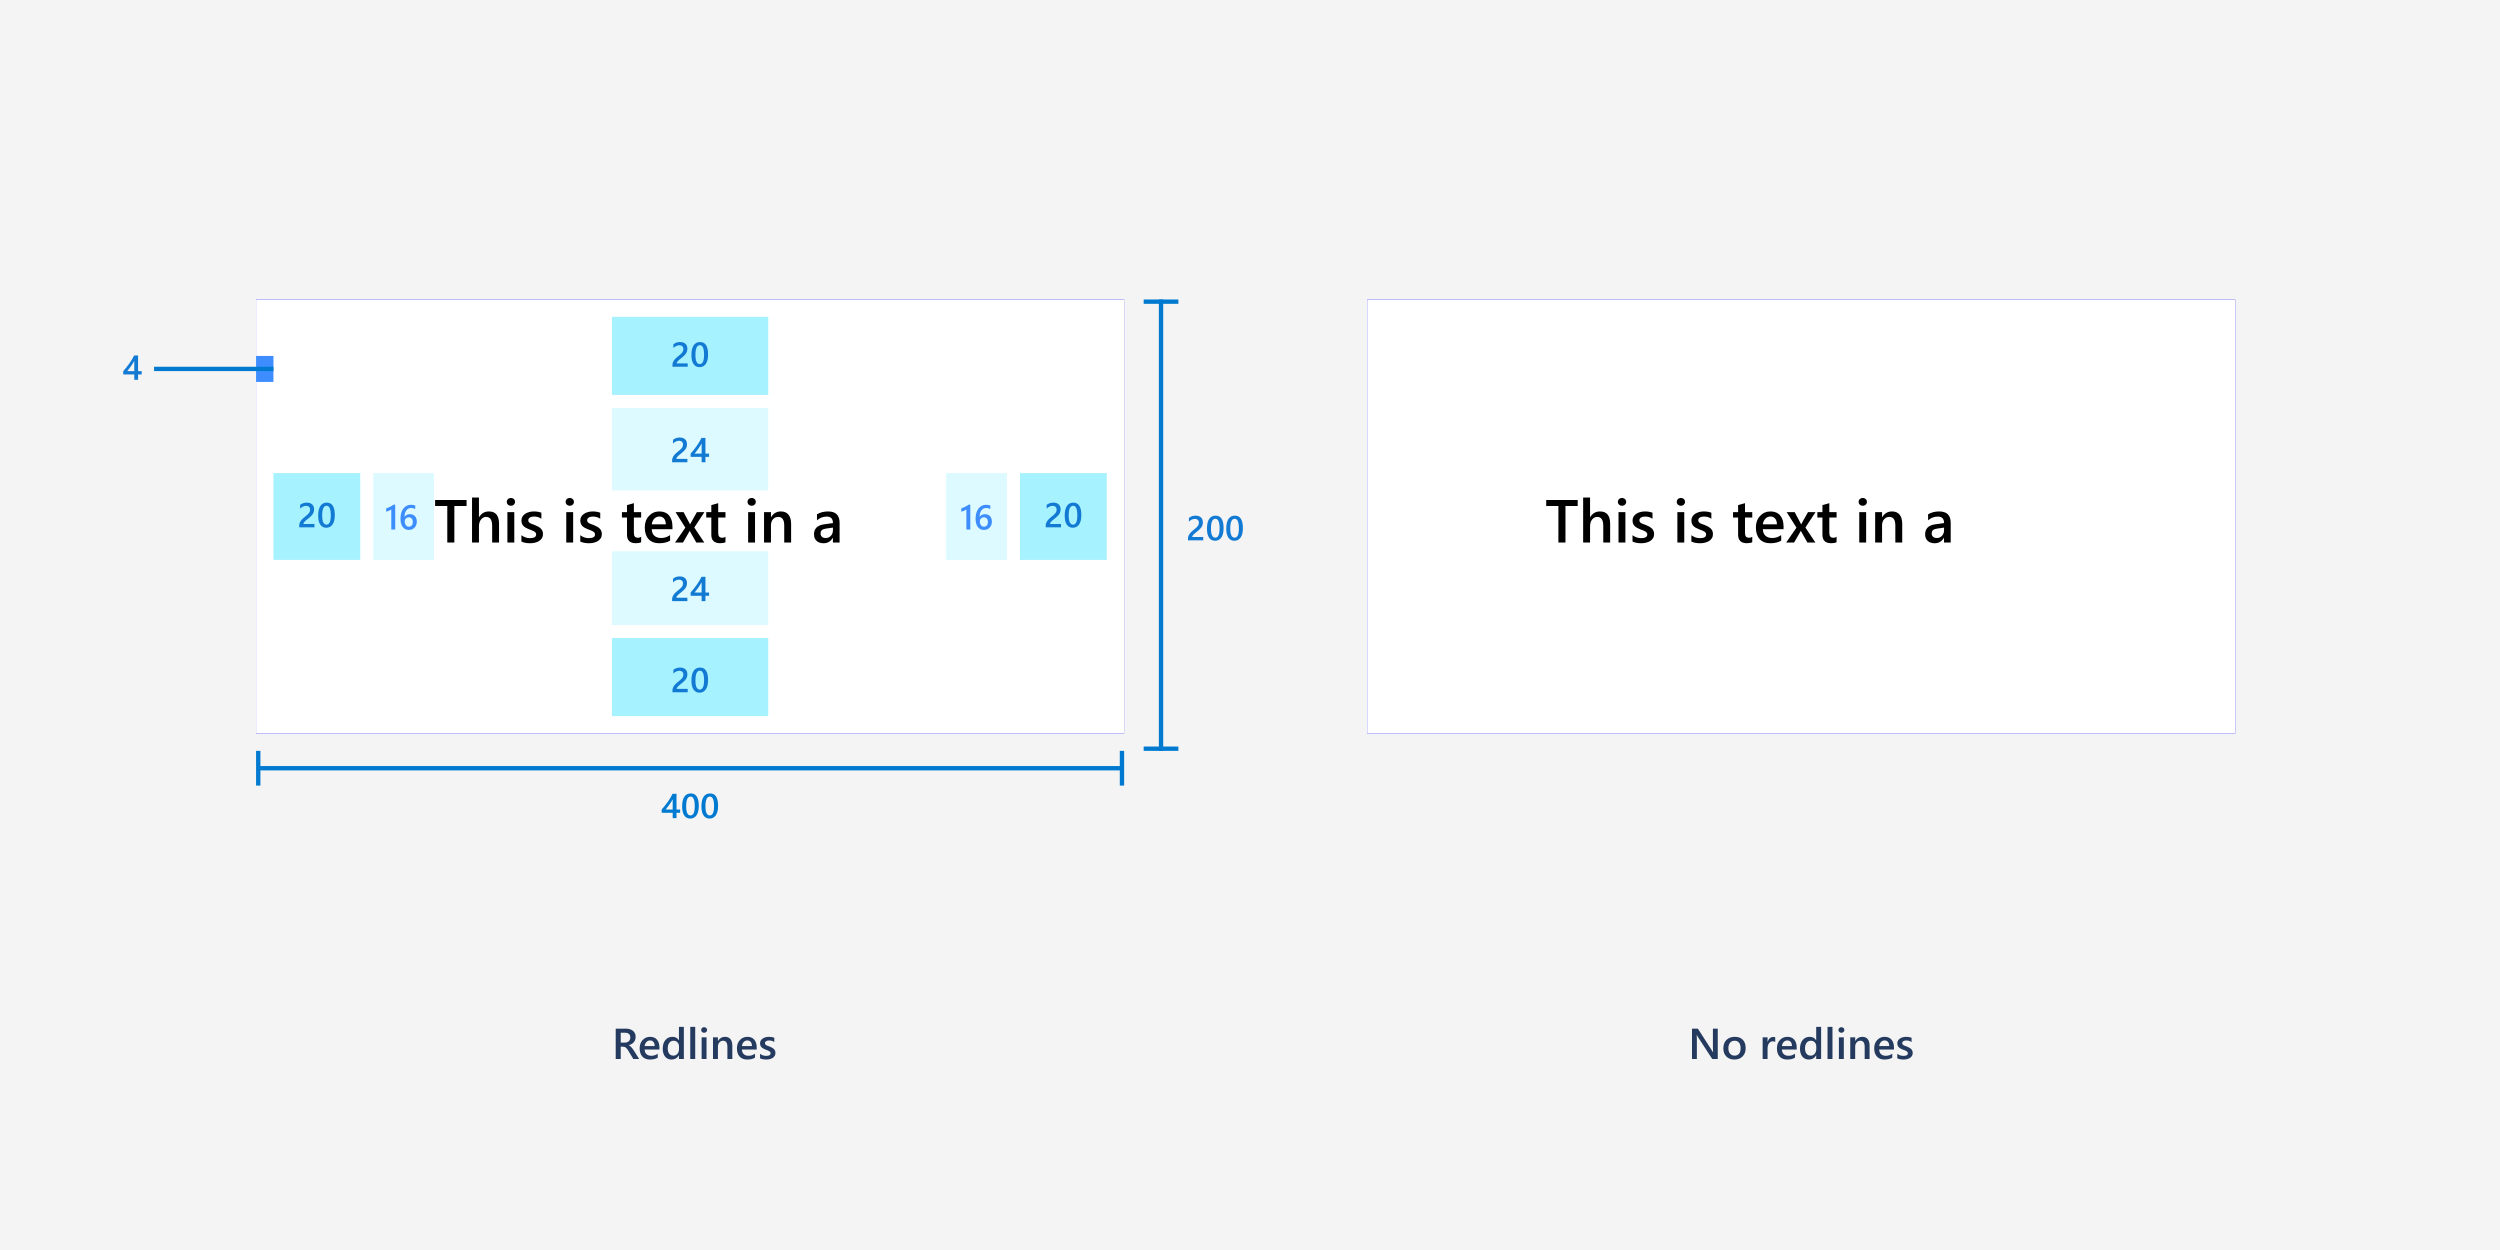 <svg width="1152" height="576" viewBox="0 0 1152 576" version="1.1" xmlns="http://www.w3.org/2000/svg" xmlns:xlink="http://www.w3.org/1999/xlink">
<title>xaml-layout-textbox-with-margins-padding</title>
<desc>Created using Figma</desc>
<g id="Canvas" transform="translate(-3745 11118)">
<g id="xaml-layout-textbox-with-margins-padding">
<path d="M 3745 -11118L 4897 -11118L 4897 -10542L 3745 -10542L 3745 -11118Z" fill="#F4F4F4"/>
<clipPath id="clip-0" clip-rule="evenodd">
<path d="M 3863 -10980L 4263 -10980L 4263 -10780L 3863 -10780L 3863 -10980Z" fill="#FFFFFF"/>
</clipPath>
<g id="pattern-form" clip-path="url(#clip-0)">
<path d="M 3863 -10980L 4263 -10980L 4263 -10780L 3863 -10780L 3863 -10980Z" fill="#0000FF"/>
<g id="Rectangle 2">
<use xlink:href="#path0_fill" transform="translate(3863 -10980)" fill="#FFFFFF"/>
<mask id="mask0_outline_ins">
<use xlink:href="#path0_fill" fill="white" transform="translate(3863 -10980)"/>
</mask>
<g mask="url(#mask0_outline_ins)">
<use xlink:href="#path1_stroke_2x" transform="translate(3863 -10980)" fill="#007AD0"/>
</g>
</g>
<g id="Rectangle">
<use xlink:href="#path2_fill" transform="translate(3911 -10936)" fill="#FFFFFF"/>
<mask id="mask1_outline_ins">
<use xlink:href="#path2_fill" fill="white" transform="translate(3911 -10936)"/>
</mask>
<g mask="url(#mask1_outline_ins)">
<use xlink:href="#path3_stroke_2x" transform="translate(3911 -10936)" fill="#243A5E"/>
</g>
</g>
<g id="This is text in a">
<use xlink:href="#path4_fill" transform="translate(3945 -10895)"/>
</g>
<g id="Rectangle 2">
<use xlink:href="#path5_fill" transform="translate(4027 -10972)" fill="#50E6FF" fill-opacity="0.5"/>
</g>
<g id="Rectangle 2.4">
<use xlink:href="#path6_fill" transform="translate(4027 -10930)" fill="#A7F3FF" fill-opacity="0.4"/>
</g>
<g id="Rectangle 2.6">
<use xlink:href="#path7_fill" transform="translate(4027 -10864)" fill="#A7F3FF" fill-opacity="0.4"/>
</g>
<g id="Rectangle 2.5">
<use xlink:href="#path8_fill" transform="translate(3917 -10900)" fill="#A7F3FF" fill-opacity="0.4"/>
</g>
<g id="Rectangle 2.7">
<use xlink:href="#path8_fill" transform="translate(4181 -10900)" fill="#A7F3FF" fill-opacity="0.4"/>
</g>
<g id="Rectangle 2.1">
<use xlink:href="#path5_fill" transform="translate(4027 -10824)" fill="#50E6FF" fill-opacity="0.5"/>
</g>
<g id="Rectangle 2.2">
<use xlink:href="#path9_fill" transform="translate(4215 -10900)" fill="#50E6FF" fill-opacity="0.5"/>
</g>
<g id="Rectangle 2.3">
<use xlink:href="#path9_fill" transform="translate(3871 -10900)" fill="#50E6FF" fill-opacity="0.5"/>
</g>
<g id="Rectangle 3">
<use xlink:href="#path10_fill" transform="translate(3863 -10954)" fill="#3D8DFF"/>
</g>
<g id="These articles help">
<use xlink:href="#path11_fill" transform="translate(4023 -10968)" fill="#137AD4"/>
</g>
<g id="These articles help">
<use xlink:href="#path11_fill" transform="translate(4023 -10818)" fill="#137AD4"/>
</g>
<g id="These articles help">
<use xlink:href="#path11_fill" transform="translate(3851 -10894)" fill="#137AD4"/>
</g>
<g id="These articles help">
<use xlink:href="#path11_fill" transform="translate(4195 -10894)" fill="#137AD4"/>
</g>
<g id="These articles help">
<use xlink:href="#path12_fill" transform="translate(4023 -10924)" fill="#137AD4"/>
</g>
<g id="These articles help">
<use xlink:href="#path12_fill" transform="translate(4023 -10860)" fill="#137AD4"/>
</g>
<g id="These articles help">
<use xlink:href="#path13_fill" transform="translate(3890 -10893)" fill="#3D8DFF"/>
</g>
<g id="These articles help">
<use xlink:href="#path13_fill" transform="translate(4155 -10893)" fill="#3D8DFF"/>
</g>
</g>
<g id="These articles help">
<use xlink:href="#path14_fill" transform="translate(4023 -10760)" fill="#007AD0"/>
</g>
<g id="These articles help">
<use xlink:href="#path15_fill" transform="translate(4265 -10888)" fill="#137AD4"/>
</g>
<g id="These articles help">
<use xlink:href="#path16_fill" transform="translate(3766 -10962)" fill="#137AD4"/>
</g>
<g id="Line">
<use xlink:href="#path17_stroke" transform="matrix(1 -2.44929e-16 2.44929e-16 1 3864 -10763)" fill="#007AD0"/>
</g>
<g id="Line">
<use xlink:href="#path18_stroke" transform="matrix(6.12323e-17 -1 1 6.12323e-17 4281 -10772)" fill="#007AD0"/>
</g>
<g id="Line">
<use xlink:href="#path19_stroke" transform="matrix(-1 1.22465e-16 -1.22465e-16 -1 3871 -10949)" fill="#007AD0"/>
</g>
<g id="Line 2">
<use xlink:href="#path20_stroke" transform="matrix(6.12323e-17 1 -1 6.12323e-17 3863 -10772)" fill="#007AD0"/>
</g>
<g id="Line 2.1">
<use xlink:href="#path20_stroke" transform="matrix(6.12323e-17 1 -1 6.12323e-17 4261 -10772)" fill="#007AD0"/>
</g>
<g id="Line 2.2">
<use xlink:href="#path20_stroke" transform="matrix(1 -2.67189e-24 2.67189e-24 1 4272 -10772)" fill="#007AD0"/>
</g>
<g id="Line 2.3">
<use xlink:href="#path20_stroke" transform="matrix(1 -2.67189e-24 2.67189e-24 1 4272 -10978)" fill="#007AD0"/>
</g>
<clipPath id="clip-1" clip-rule="evenodd">
<path d="M 4375 -10980L 4775 -10980L 4775 -10780L 4375 -10780L 4375 -10980Z" fill="#FFFFFF"/>
</clipPath>
<g id="pattern-form" clip-path="url(#clip-1)">
<path d="M 4375 -10980L 4775 -10980L 4775 -10780L 4375 -10780L 4375 -10980Z" fill="#0000FF"/>
<g id="Rectangle 2">
<use xlink:href="#path0_fill" transform="translate(4375 -10980)" fill="#FFFFFF"/>
<mask id="mask2_outline_ins">
<use xlink:href="#path0_fill" fill="white" transform="translate(4375 -10980)"/>
</mask>
<g mask="url(#mask2_outline_ins)">
<use xlink:href="#path1_stroke_2x" transform="translate(4375 -10980)" fill="#137AD4"/>
</g>
</g>
<g id="Rectangle">
<use xlink:href="#path2_fill" transform="translate(4423 -10936)" fill="#FFFFFF"/>
<mask id="mask3_outline_ins">
<use xlink:href="#path2_fill" fill="white" transform="translate(4423 -10936)"/>
</mask>
<g mask="url(#mask3_outline_ins)">
<use xlink:href="#path3_stroke_2x" transform="translate(4423 -10936)" fill="#243A5E"/>
</g>
</g>
<g id="This is text in a">
<use xlink:href="#path4_fill" transform="translate(4457 -10895)"/>
</g>
</g>
<g id="These articles help">
<use xlink:href="#path21_fill" transform="translate(4025 -10650)" fill="#243A5E"/>
</g>
<g id="These articles help">
<use xlink:href="#path22_fill" transform="translate(4493 -10650)" fill="#243A5E"/>
</g>
</g>
</g>
<defs>
<path id="path0_fill" d="M 0 0L 400 0L 400 200L 0 200L 0 0Z"/>
<path id="path1_stroke_2x" d="M 0 0L 0 -8L -8 -8L -8 0L 0 0ZM 400 0L 408 0L 408 -8L 400 -8L 400 0ZM 400 200L 400 208L 408 208L 408 200L 400 200ZM 0 200L -8 200L -8 208L 0 208L 0 200ZM 0 8L 400 8L 400 -8L 0 -8L 0 8ZM 392 0L 392 200L 408 200L 408 0L 392 0ZM 400 192L 0 192L 0 208L 400 208L 400 192ZM 8 200L 8 0L -8 0L -8 200L 8 200Z"/>
<path id="path2_fill" d="M 0 0L 304 0L 304 112L 0 112L 0 0Z"/>
<path id="path3_stroke_2x" d="M 0 0L 0 -6L -6 -6L -6 0L 0 0ZM 304 0L 310 0L 310 -6L 304 -6L 304 0ZM 304 112L 304 118L 310 118L 310 112L 304 112ZM 0 112L -6 112L -6 118L 0 118L 0 112ZM 0 6L 304 6L 304 -6L 0 -6L 0 6ZM 298 0L 298 112L 310 112L 310 0L 298 0ZM 304 106L 0 106L 0 118L 304 118L 304 106ZM 6 112L 6 0L -6 0L -6 112L 6 112Z"/>
<path id="path4_fill" d="M 14.998 10.156L 9.365 10.156L 9.365 27L 6.111 27L 6.111 10.156L 0.492 10.156L 0.492 7.395L 14.998 7.395L 14.998 10.156ZM 29.955 27L 26.783 27L 26.783 19.344C 26.783 16.573 25.858 15.188 24.008 15.188C 23.078 15.188 22.294 15.588 21.656 16.391C 21.018 17.193 20.699 18.218 20.699 19.467L 20.699 27L 17.514 27L 17.514 6.273L 20.699 6.273L 20.699 15.324L 20.754 15.324C 21.811 13.556 23.324 12.672 25.293 12.672C 28.401 12.672 29.955 14.572 29.955 18.373L 29.955 27ZM 35.41 10.06C 34.891 10.06 34.444 9.892 34.07 9.555C 33.706 9.217 33.523 8.789 33.523 8.27C 33.523 7.75 33.706 7.317 34.07 6.971C 34.444 6.624 34.891 6.451 35.41 6.451C 35.948 6.451 36.404 6.624 36.777 6.971C 37.151 7.317 37.338 7.75 37.338 8.27C 37.338 8.762 37.151 9.186 36.777 9.541C 36.404 9.887 35.948 10.06 35.41 10.06ZM 36.982 27L 33.81 27L 33.81 13L 36.982 13L 36.982 27ZM 40.264 26.562L 40.264 23.623C 41.449 24.525 42.757 24.977 44.188 24.977C 46.102 24.977 47.059 24.412 47.059 23.281C 47.059 22.962 46.977 22.693 46.812 22.475C 46.648 22.247 46.425 22.046 46.143 21.873C 45.869 21.7 45.541 21.545 45.158 21.408C 44.785 21.271 44.365 21.116 43.9 20.943C 43.326 20.715 42.807 20.474 42.342 20.219C 41.886 19.963 41.503 19.676 41.193 19.357C 40.893 19.029 40.665 18.66 40.51 18.25C 40.355 17.84 40.277 17.361 40.277 16.814C 40.277 16.14 40.437 15.547 40.756 15.037C 41.075 14.518 41.503 14.085 42.041 13.738C 42.579 13.383 43.19 13.118 43.873 12.945C 44.557 12.763 45.263 12.672 45.992 12.672C 47.286 12.672 48.444 12.868 49.465 13.26L 49.465 16.035C 48.48 15.361 47.35 15.023 46.074 15.023C 45.673 15.023 45.309 15.065 44.98 15.146C 44.661 15.229 44.388 15.342 44.16 15.488C 43.932 15.634 43.755 15.812 43.627 16.021C 43.499 16.222 43.435 16.445 43.435 16.691C 43.435 16.992 43.499 17.247 43.627 17.457C 43.755 17.667 43.941 17.854 44.188 18.018C 44.443 18.172 44.743 18.318 45.09 18.455C 45.445 18.583 45.851 18.724 46.307 18.879C 46.908 19.125 47.446 19.376 47.92 19.631C 48.403 19.886 48.813 20.178 49.15 20.506C 49.488 20.825 49.747 21.199 49.93 21.627C 50.112 22.046 50.203 22.547 50.203 23.131C 50.203 23.842 50.039 24.462 49.711 24.99C 49.383 25.519 48.945 25.956 48.398 26.303C 47.852 26.649 47.218 26.904 46.498 27.068C 45.787 27.241 45.035 27.328 44.242 27.328C 42.711 27.328 41.385 27.073 40.264 26.562ZM 62.535 10.06C 62.016 10.06 61.569 9.892 61.195 9.555C 60.831 9.217 60.648 8.789 60.648 8.27C 60.648 7.75 60.831 7.317 61.195 6.971C 61.569 6.624 62.016 6.451 62.535 6.451C 63.073 6.451 63.529 6.624 63.902 6.971C 64.276 7.317 64.463 7.75 64.463 8.27C 64.463 8.762 64.276 9.186 63.902 9.541C 63.529 9.887 63.073 10.06 62.535 10.06ZM 64.107 27L 60.935 27L 60.935 13L 64.107 13L 64.107 27ZM 67.389 26.562L 67.389 23.623C 68.574 24.525 69.882 24.977 71.312 24.977C 73.227 24.977 74.184 24.412 74.184 23.281C 74.184 22.962 74.102 22.693 73.938 22.475C 73.773 22.247 73.55 22.046 73.268 21.873C 72.994 21.7 72.666 21.545 72.283 21.408C 71.909 21.271 71.49 21.116 71.025 20.943C 70.451 20.715 69.932 20.474 69.467 20.219C 69.011 19.963 68.628 19.676 68.318 19.357C 68.018 19.029 67.79 18.66 67.635 18.25C 67.48 17.84 67.402 17.361 67.402 16.814C 67.402 16.14 67.562 15.547 67.881 15.037C 68.2 14.518 68.628 14.085 69.166 13.738C 69.704 13.383 70.314 13.118 70.998 12.945C 71.682 12.763 72.388 12.672 73.117 12.672C 74.412 12.672 75.569 12.868 76.59 13.26L 76.59 16.035C 75.606 15.361 74.475 15.023 73.199 15.023C 72.798 15.023 72.434 15.065 72.106 15.146C 71.787 15.229 71.513 15.342 71.285 15.488C 71.057 15.634 70.88 15.812 70.752 16.021C 70.624 16.222 70.561 16.445 70.561 16.691C 70.561 16.992 70.624 17.247 70.752 17.457C 70.88 17.667 71.066 17.854 71.312 18.018C 71.568 18.172 71.868 18.318 72.215 18.455C 72.57 18.583 72.976 18.724 73.432 18.879C 74.033 19.125 74.571 19.376 75.045 19.631C 75.528 19.886 75.938 20.178 76.275 20.506C 76.613 20.825 76.872 21.199 77.055 21.627C 77.237 22.046 77.328 22.547 77.328 23.131C 77.328 23.842 77.164 24.462 76.836 24.99C 76.508 25.519 76.07 25.956 75.523 26.303C 74.977 26.649 74.343 26.904 73.623 27.068C 72.912 27.241 72.16 27.328 71.367 27.328C 69.836 27.328 68.51 27.073 67.389 26.562ZM 95.443 26.85C 94.824 27.16 94.008 27.314 92.996 27.314C 90.28 27.314 88.922 26.011 88.922 23.404L 88.922 15.488L 86.584 15.488L 86.584 13L 88.922 13L 88.922 9.76L 92.094 8.857L 92.094 13L 95.443 13L 95.443 15.488L 92.094 15.488L 92.094 22.488C 92.094 23.318 92.244 23.91 92.545 24.266C 92.846 24.621 93.347 24.799 94.049 24.799C 94.587 24.799 95.051 24.644 95.443 24.334L 95.443 26.85ZM 109.867 20.861L 100.324 20.861C 100.361 22.156 100.757 23.154 101.514 23.855C 102.279 24.557 103.327 24.908 104.658 24.908C 106.153 24.908 107.525 24.462 108.773 23.568L 108.773 26.125C 107.497 26.927 105.811 27.328 103.715 27.328C 101.655 27.328 100.037 26.695 98.861 25.428C 97.695 24.152 97.111 22.361 97.111 20.055C 97.111 17.876 97.754 16.104 99.039 14.736C 100.333 13.36 101.938 12.672 103.852 12.672C 105.766 12.672 107.247 13.287 108.295 14.518C 109.343 15.748 109.867 17.457 109.867 19.645L 109.867 20.861ZM 106.805 18.619C 106.796 17.48 106.527 16.596 105.998 15.967C 105.469 15.329 104.74 15.01 103.811 15.01C 102.899 15.01 102.124 15.342 101.486 16.008C 100.857 16.673 100.47 17.544 100.324 18.619L 106.805 18.619ZM 124.592 13L 119.93 20.082L 124.537 27L 120.859 27L 118.398 22.666C 118.243 22.402 118.061 22.064 117.852 21.654L 117.797 21.654C 117.76 21.736 117.569 22.074 117.223 22.666L 114.721 27L 111.057 27L 115.814 20.137L 111.303 13L 114.994 13L 117.414 17.553C 117.596 17.89 117.774 18.236 117.947 18.592L 117.988 18.592L 121.119 13L 124.592 13ZM 134.299 26.85C 133.679 27.16 132.863 27.314 131.852 27.314C 129.135 27.314 127.777 26.011 127.777 23.404L 127.777 15.488L 125.439 15.488L 125.439 13L 127.777 13L 127.777 9.76L 130.949 8.857L 130.949 13L 134.299 13L 134.299 15.488L 130.949 15.488L 130.949 22.488C 130.949 23.318 131.1 23.91 131.4 24.266C 131.701 24.621 132.202 24.799 132.904 24.799C 133.442 24.799 133.907 24.644 134.299 24.334L 134.299 26.85ZM 146.344 10.06C 145.824 10.06 145.378 9.892 145.004 9.555C 144.639 9.217 144.457 8.789 144.457 8.27C 144.457 7.75 144.639 7.317 145.004 6.971C 145.378 6.624 145.824 6.451 146.344 6.451C 146.882 6.451 147.337 6.624 147.711 6.971C 148.085 7.317 148.271 7.75 148.271 8.27C 148.271 8.762 148.085 9.186 147.711 9.541C 147.337 9.887 146.882 10.06 146.344 10.06ZM 147.916 27L 144.744 27L 144.744 13L 147.916 13L 147.916 27ZM 164.541 27L 161.369 27L 161.369 19.111C 161.369 16.495 160.444 15.188 158.594 15.188C 157.628 15.188 156.83 15.552 156.201 16.281C 155.572 17.001 155.258 17.913 155.258 19.016L 155.258 27L 152.072 27L 152.072 13L 155.258 13L 155.258 15.324L 155.312 15.324C 156.361 13.556 157.874 12.672 159.852 12.672C 161.374 12.672 162.536 13.169 163.338 14.162C 164.14 15.146 164.541 16.573 164.541 18.441L 164.541 27ZM 186.881 27L 183.805 27L 183.805 24.812L 183.75 24.812C 182.784 26.49 181.367 27.328 179.498 27.328C 178.122 27.328 177.042 26.954 176.258 26.207C 175.483 25.46 175.096 24.471 175.096 23.24C 175.096 20.597 176.618 19.057 179.662 18.619L 183.818 18.031C 183.818 16.035 182.87 15.037 180.975 15.037C 179.307 15.037 177.803 15.611 176.463 16.76L 176.463 13.984C 177.939 13.109 179.644 12.672 181.576 12.672C 185.113 12.672 186.881 14.413 186.881 17.895L 186.881 27ZM 183.818 20.123L 180.879 20.533C 179.967 20.652 179.279 20.875 178.814 21.203C 178.359 21.522 178.131 22.087 178.131 22.898C 178.131 23.491 178.34 23.979 178.76 24.361C 179.188 24.735 179.758 24.922 180.469 24.922C 181.435 24.922 182.232 24.585 182.861 23.91C 183.499 23.227 183.818 22.37 183.818 21.34L 183.818 20.123Z"/>
<path id="path5_fill" d="M 0 0L 72 0L 72 36L 0 36L 0 0Z"/>
<path id="path6_fill" d="M 0 0L 72 0L 72 38L 0 38L 0 0Z"/>
<path id="path7_fill" d="M 0 0L 72 0L 72 34L 0 34L 0 0Z"/>
<path id="path8_fill" d="M 0 0L 28 0L 28 40L 0 40L 0 0Z"/>
<path id="path9_fill" d="M 0 0L 40 0L 40 40L 0 40L 0 0Z"/>
<path id="path10_fill" d="M 0 0L 8 0L 8 12L 0 12L 0 0Z"/>
<path id="path11_fill" d="M 38.906 19L 31.875 19L 31.875 18.133C 31.875 17.779 31.924 17.448 32.023 17.141C 32.122 16.828 32.255 16.537 32.422 16.266C 32.589 15.99 32.784 15.732 33.008 15.492C 33.232 15.247 33.471 15.013 33.727 14.789C 33.982 14.56 34.242 14.341 34.508 14.133C 34.773 13.919 35.034 13.706 35.289 13.492C 35.529 13.289 35.747 13.091 35.945 12.898C 36.143 12.7 36.312 12.497 36.453 12.289C 36.594 12.081 36.703 11.862 36.781 11.633C 36.859 11.398 36.898 11.146 36.898 10.875C 36.898 10.578 36.852 10.32 36.758 10.102C 36.669 9.878 36.542 9.693 36.375 9.547C 36.214 9.396 36.021 9.284 35.797 9.211C 35.573 9.133 35.328 9.094 35.062 9.094C 34.604 9.094 34.138 9.201 33.664 9.414C 33.19 9.628 32.734 9.948 32.297 10.375L 32.297 8.633C 32.526 8.461 32.758 8.312 32.992 8.188C 33.227 8.057 33.469 7.951 33.719 7.867C 33.969 7.779 34.232 7.714 34.508 7.672C 34.784 7.63 35.078 7.609 35.391 7.609C 35.896 7.609 36.354 7.677 36.766 7.812C 37.177 7.943 37.529 8.138 37.82 8.398C 38.112 8.654 38.336 8.974 38.492 9.359C 38.654 9.745 38.734 10.188 38.734 10.688C 38.734 11.141 38.677 11.55 38.562 11.914C 38.453 12.273 38.294 12.609 38.086 12.922C 37.883 13.234 37.635 13.531 37.344 13.812C 37.052 14.094 36.727 14.383 36.367 14.68C 36.065 14.925 35.763 15.164 35.461 15.398C 35.164 15.628 34.896 15.854 34.656 16.078C 34.417 16.297 34.221 16.518 34.07 16.742C 33.925 16.961 33.852 17.182 33.852 17.406L 33.852 17.445L 38.906 17.445L 38.906 19ZM 44.32 19.188C 43.154 19.188 42.242 18.711 41.586 17.758C 40.935 16.805 40.609 15.427 40.609 13.625C 40.609 11.646 40.95 10.148 41.633 9.133C 42.315 8.117 43.3 7.609 44.586 7.609C 47.05 7.609 48.281 9.523 48.281 13.352C 48.281 15.247 47.932 16.695 47.234 17.695C 46.542 18.69 45.57 19.188 44.32 19.188ZM 44.5 9.055C 43.141 9.055 42.461 10.552 42.461 13.547C 42.461 16.349 43.128 17.75 44.461 17.75C 45.773 17.75 46.43 16.326 46.43 13.477C 46.43 10.529 45.786 9.055 44.5 9.055Z"/>
<path id="path12_fill" d="M 38.742 19L 31.711 19L 31.711 18.133C 31.711 17.779 31.76 17.448 31.859 17.141C 31.958 16.828 32.091 16.537 32.258 16.266C 32.425 15.99 32.62 15.732 32.844 15.492C 33.068 15.247 33.307 15.013 33.562 14.789C 33.818 14.56 34.078 14.341 34.344 14.133C 34.609 13.919 34.87 13.706 35.125 13.492C 35.365 13.289 35.583 13.091 35.781 12.898C 35.979 12.7 36.148 12.497 36.289 12.289C 36.43 12.081 36.539 11.862 36.617 11.633C 36.695 11.398 36.734 11.146 36.734 10.875C 36.734 10.578 36.688 10.32 36.594 10.102C 36.505 9.878 36.378 9.693 36.211 9.547C 36.05 9.396 35.857 9.284 35.633 9.211C 35.409 9.133 35.164 9.094 34.898 9.094C 34.44 9.094 33.974 9.201 33.5 9.414C 33.026 9.628 32.57 9.948 32.133 10.375L 32.133 8.633C 32.362 8.461 32.594 8.312 32.828 8.188C 33.062 8.057 33.305 7.951 33.555 7.867C 33.805 7.779 34.068 7.714 34.344 7.672C 34.62 7.63 34.914 7.609 35.227 7.609C 35.732 7.609 36.19 7.677 36.602 7.812C 37.013 7.943 37.365 8.138 37.656 8.398C 37.948 8.654 38.172 8.974 38.328 9.359C 38.49 9.745 38.57 10.188 38.57 10.688C 38.57 11.141 38.513 11.55 38.398 11.914C 38.289 12.273 38.13 12.609 37.922 12.922C 37.719 13.234 37.471 13.531 37.18 13.812C 36.888 14.094 36.562 14.383 36.203 14.68C 35.901 14.925 35.599 15.164 35.297 15.398C 35 15.628 34.732 15.854 34.492 16.078C 34.253 16.297 34.057 16.518 33.906 16.742C 33.76 16.961 33.688 17.182 33.688 17.406L 33.688 17.445L 38.742 17.445L 38.742 19ZM 47.07 7.797L 47.07 15.031L 48.734 15.031L 48.734 16.539L 47.07 16.539L 47.07 19L 45.312 19L 45.312 16.539L 40.242 16.539L 40.242 15.016C 40.7 14.5 41.169 13.943 41.648 13.344C 42.133 12.74 42.596 12.125 43.039 11.5C 43.487 10.87 43.901 10.24 44.281 9.609C 44.661 8.979 44.982 8.375 45.242 7.797L 47.07 7.797ZM 45.312 15.031L 45.312 10.328C 44.745 11.349 44.182 12.24 43.625 13C 43.073 13.76 42.555 14.438 42.07 15.031L 45.312 15.031Z"/>
<path id="path13_fill" d="M 37.117 7.547L 37.117 19L 35.305 19L 35.305 9.766C 34.977 10 34.622 10.2 34.242 10.367C 33.867 10.529 33.438 10.672 32.953 10.797L 32.953 9.25C 33.255 9.151 33.547 9.047 33.828 8.938C 34.109 8.828 34.385 8.706 34.656 8.57C 34.932 8.435 35.208 8.284 35.484 8.117C 35.766 7.951 36.055 7.76 36.352 7.547L 37.117 7.547ZM 47.07 15.398C 47.07 15.961 46.977 16.474 46.789 16.938C 46.607 17.401 46.352 17.802 46.023 18.141C 45.695 18.474 45.305 18.734 44.852 18.922C 44.404 19.104 43.917 19.195 43.391 19.195C 42.828 19.195 42.31 19.086 41.836 18.867C 41.367 18.648 40.961 18.323 40.617 17.891C 40.279 17.458 40.016 16.922 39.828 16.281C 39.641 15.635 39.547 14.888 39.547 14.039C 39.547 13.003 39.669 12.083 39.914 11.281C 40.164 10.479 40.505 9.807 40.938 9.266C 41.37 8.724 41.878 8.312 42.461 8.031C 43.044 7.75 43.675 7.609 44.352 7.609C 44.773 7.609 45.156 7.638 45.5 7.695C 45.849 7.753 46.128 7.831 46.336 7.93L 46.336 9.562C 46.07 9.427 45.786 9.312 45.484 9.219C 45.182 9.125 44.836 9.078 44.445 9.078C 44.008 9.078 43.604 9.167 43.234 9.344C 42.865 9.521 42.544 9.781 42.273 10.125C 42.008 10.463 41.797 10.885 41.641 11.391C 41.49 11.891 41.411 12.469 41.406 13.125L 41.453 13.125C 41.693 12.755 42.016 12.463 42.422 12.25C 42.833 12.037 43.315 11.93 43.867 11.93C 44.357 11.93 44.797 12.01 45.188 12.172C 45.583 12.328 45.919 12.557 46.195 12.859C 46.477 13.156 46.693 13.521 46.844 13.953C 46.995 14.38 47.07 14.862 47.07 15.398ZM 45.242 15.547C 45.242 15.224 45.203 14.93 45.125 14.664C 45.052 14.398 44.938 14.172 44.781 13.984C 44.63 13.792 44.438 13.643 44.203 13.539C 43.974 13.435 43.703 13.383 43.391 13.383C 43.078 13.383 42.802 13.44 42.562 13.555C 42.328 13.664 42.13 13.81 41.969 13.992C 41.807 14.175 41.685 14.383 41.602 14.617C 41.523 14.852 41.484 15.091 41.484 15.336C 41.484 15.602 41.521 15.875 41.594 16.156C 41.672 16.432 41.789 16.685 41.945 16.914C 42.102 17.143 42.3 17.333 42.539 17.484C 42.784 17.63 43.073 17.703 43.406 17.703C 43.703 17.703 43.966 17.648 44.195 17.539C 44.425 17.43 44.615 17.279 44.766 17.086C 44.922 16.893 45.039 16.667 45.117 16.406C 45.2 16.141 45.242 15.854 45.242 15.547Z"/>
<path id="path14_fill" d="M 33.734 7.797L 33.734 15.031L 35.398 15.031L 35.398 16.539L 33.734 16.539L 33.734 19L 31.977 19L 31.977 16.539L 26.906 16.539L 26.906 15.016C 27.365 14.5 27.833 13.943 28.312 13.344C 28.797 12.74 29.26 12.125 29.703 11.5C 30.151 10.87 30.565 10.24 30.945 9.609C 31.326 8.979 31.646 8.375 31.906 7.797L 33.734 7.797ZM 31.977 15.031L 31.977 10.328C 31.409 11.349 30.846 12.24 30.289 13C 29.737 13.76 29.219 14.438 28.734 15.031L 31.977 15.031ZM 40.039 19.188C 38.872 19.188 37.961 18.711 37.305 17.758C 36.654 16.805 36.328 15.427 36.328 13.625C 36.328 11.646 36.669 10.148 37.352 9.133C 38.034 8.117 39.018 7.609 40.305 7.609C 42.768 7.609 44 9.523 44 13.352C 44 15.247 43.651 16.695 42.953 17.695C 42.26 18.69 41.289 19.188 40.039 19.188ZM 40.219 9.055C 38.859 9.055 38.18 10.552 38.18 13.547C 38.18 16.349 38.846 17.75 40.18 17.75C 41.492 17.75 42.148 16.326 42.148 13.477C 42.148 10.529 41.505 9.055 40.219 9.055ZM 48.93 19.188C 47.763 19.188 46.852 18.711 46.195 17.758C 45.544 16.805 45.219 15.427 45.219 13.625C 45.219 11.646 45.56 10.148 46.242 9.133C 46.925 8.117 47.909 7.609 49.195 7.609C 51.659 7.609 52.891 9.523 52.891 13.352C 52.891 15.247 52.542 16.695 51.844 17.695C 51.151 18.69 50.18 19.188 48.93 19.188ZM 49.109 9.055C 47.75 9.055 47.07 10.552 47.07 13.547C 47.07 16.349 47.737 17.75 49.07 17.75C 50.383 17.75 51.039 16.326 51.039 13.477C 51.039 10.529 50.396 9.055 49.109 9.055Z"/>
<path id="path15_fill" d="M 34.461 19L 27.43 19L 27.43 18.133C 27.43 17.779 27.479 17.448 27.578 17.141C 27.677 16.828 27.81 16.537 27.977 16.266C 28.143 15.99 28.338 15.732 28.562 15.492C 28.787 15.247 29.026 15.013 29.281 14.789C 29.537 14.56 29.797 14.341 30.062 14.133C 30.328 13.919 30.588 13.706 30.844 13.492C 31.083 13.289 31.302 13.091 31.5 12.898C 31.698 12.7 31.867 12.497 32.008 12.289C 32.148 12.081 32.258 11.862 32.336 11.633C 32.414 11.398 32.453 11.146 32.453 10.875C 32.453 10.578 32.406 10.32 32.312 10.102C 32.224 9.878 32.096 9.693 31.93 9.547C 31.768 9.396 31.576 9.284 31.352 9.211C 31.128 9.133 30.883 9.094 30.617 9.094C 30.159 9.094 29.693 9.201 29.219 9.414C 28.745 9.628 28.289 9.948 27.852 10.375L 27.852 8.633C 28.081 8.461 28.312 8.312 28.547 8.188C 28.781 8.057 29.023 7.951 29.273 7.867C 29.523 7.779 29.787 7.714 30.062 7.672C 30.338 7.63 30.633 7.609 30.945 7.609C 31.451 7.609 31.909 7.677 32.32 7.812C 32.732 7.943 33.083 8.138 33.375 8.398C 33.667 8.654 33.891 8.974 34.047 9.359C 34.208 9.745 34.289 10.188 34.289 10.688C 34.289 11.141 34.232 11.55 34.117 11.914C 34.008 12.273 33.849 12.609 33.641 12.922C 33.438 13.234 33.19 13.531 32.898 13.812C 32.607 14.094 32.281 14.383 31.922 14.68C 31.62 14.925 31.318 15.164 31.016 15.398C 30.719 15.628 30.451 15.854 30.211 16.078C 29.971 16.297 29.776 16.518 29.625 16.742C 29.479 16.961 29.406 17.182 29.406 17.406L 29.406 17.445L 34.461 17.445L 34.461 19ZM 39.875 19.188C 38.708 19.188 37.797 18.711 37.141 17.758C 36.49 16.805 36.164 15.427 36.164 13.625C 36.164 11.646 36.505 10.148 37.188 9.133C 37.87 8.117 38.854 7.609 40.141 7.609C 42.604 7.609 43.836 9.523 43.836 13.352C 43.836 15.247 43.487 16.695 42.789 17.695C 42.096 18.69 41.125 19.188 39.875 19.188ZM 40.055 9.055C 38.695 9.055 38.016 10.552 38.016 13.547C 38.016 16.349 38.682 17.75 40.016 17.75C 41.328 17.75 41.984 16.326 41.984 13.477C 41.984 10.529 41.341 9.055 40.055 9.055ZM 48.766 19.188C 47.599 19.188 46.688 18.711 46.031 17.758C 45.38 16.805 45.055 15.427 45.055 13.625C 45.055 11.646 45.396 10.148 46.078 9.133C 46.76 8.117 47.745 7.609 49.031 7.609C 51.495 7.609 52.727 9.523 52.727 13.352C 52.727 15.247 52.378 16.695 51.68 17.695C 50.987 18.69 50.016 19.188 48.766 19.188ZM 48.945 9.055C 47.586 9.055 46.906 10.552 46.906 13.547C 46.906 16.349 47.573 17.75 48.906 17.75C 50.219 17.75 50.875 16.326 50.875 13.477C 50.875 10.529 50.232 9.055 48.945 9.055Z"/>
<path id="path16_fill" d="M 42.625 7.797L 42.625 15.031L 44.289 15.031L 44.289 16.539L 42.625 16.539L 42.625 19L 40.867 19L 40.867 16.539L 35.797 16.539L 35.797 15.016C 36.255 14.5 36.724 13.943 37.203 13.344C 37.688 12.74 38.151 12.125 38.594 11.5C 39.042 10.87 39.456 10.24 39.836 9.609C 40.216 8.979 40.536 8.375 40.797 7.797L 42.625 7.797ZM 40.867 15.031L 40.867 10.328C 40.3 11.349 39.737 12.24 39.18 13C 38.628 13.76 38.109 14.438 37.625 15.031L 40.867 15.031Z"/>
<path id="path17_stroke" d="M 0 0L 398 0L 398 -2L 0 -2L 0 0Z"/>
<path id="path18_stroke" d="M 0 0L 208 0L 208 -2L 0 -2L 0 0Z"/>
<path id="path19_stroke" d="M 0 0L 55 0L 55 -2L 0 -2L 0 0Z"/>
<path id="path20_stroke" d="M 0 0L 16 0L 16 -2L 0 -2L 0 0Z"/>
<path id="path21_fill" d="M 14.541 20L 11.826 20L 9.59 16.25C 9.388 15.905 9.189 15.612 8.994 15.371C 8.805 15.124 8.61 14.922 8.408 14.766C 8.213 14.609 7.998 14.495 7.764 14.424C 7.529 14.352 7.266 14.316 6.973 14.316L 6.035 14.316L 6.035 20L 3.721 20L 3.721 5.996L 8.33 5.996C 8.988 5.996 9.593 6.074 10.146 6.23C 10.7 6.387 11.182 6.624 11.592 6.943C 12.002 7.256 12.321 7.65 12.549 8.125C 12.783 8.594 12.9 9.144 12.9 9.775C 12.9 10.27 12.825 10.726 12.676 11.143C 12.533 11.553 12.324 11.921 12.051 12.246C 11.784 12.565 11.458 12.838 11.074 13.066C 10.697 13.294 10.27 13.47 9.795 13.594L 9.795 13.633C 10.049 13.776 10.27 13.935 10.459 14.111C 10.648 14.281 10.827 14.456 10.996 14.639C 11.165 14.821 11.331 15.029 11.494 15.264C 11.663 15.492 11.849 15.758 12.051 16.064L 14.541 20ZM 6.035 7.881L 6.035 12.432L 7.969 12.432C 8.327 12.432 8.656 12.376 8.955 12.266C 9.261 12.155 9.525 11.995 9.746 11.787C 9.967 11.579 10.14 11.325 10.264 11.025C 10.387 10.726 10.449 10.391 10.449 10.02C 10.449 9.349 10.238 8.825 9.814 8.447C 9.391 8.07 8.783 7.881 7.988 7.881L 6.035 7.881ZM 23.867 15.615L 17.051 15.615C 17.077 16.54 17.36 17.253 17.9 17.754C 18.447 18.255 19.196 18.506 20.146 18.506C 21.214 18.506 22.194 18.187 23.086 17.549L 23.086 19.375C 22.174 19.948 20.97 20.234 19.473 20.234C 18.001 20.234 16.846 19.782 16.006 18.877C 15.172 17.965 14.756 16.686 14.756 15.039C 14.756 13.483 15.215 12.217 16.133 11.24C 17.057 10.257 18.203 9.766 19.57 9.766C 20.938 9.766 21.995 10.205 22.744 11.084C 23.493 11.963 23.867 13.184 23.867 14.746L 23.867 15.615ZM 21.68 14.014C 21.673 13.2 21.481 12.568 21.104 12.119C 20.726 11.663 20.205 11.435 19.541 11.435C 18.89 11.435 18.337 11.673 17.881 12.148C 17.432 12.624 17.155 13.245 17.051 14.014L 21.68 14.014ZM 35.117 20L 32.852 20L 32.852 18.301L 32.812 18.301C 32.083 19.59 30.96 20.234 29.443 20.234C 28.213 20.234 27.227 19.788 26.484 18.896C 25.749 17.998 25.381 16.777 25.381 15.234C 25.381 13.581 25.788 12.256 26.602 11.26C 27.422 10.264 28.512 9.766 29.873 9.766C 31.221 9.766 32.2 10.306 32.812 11.387L 32.852 11.387L 32.852 5.195L 35.117 5.195L 35.117 20ZM 32.881 15.43L 32.881 14.121C 32.881 13.412 32.65 12.809 32.188 12.315C 31.725 11.82 31.136 11.572 30.42 11.572C 29.574 11.572 28.906 11.888 28.418 12.52C 27.936 13.151 27.695 14.027 27.695 15.146C 27.695 16.162 27.926 16.966 28.389 17.559C 28.857 18.145 29.486 18.438 30.273 18.438C 31.048 18.438 31.676 18.154 32.158 17.588C 32.64 17.015 32.881 16.296 32.881 15.43ZM 40.352 20L 38.076 20L 38.076 5.195L 40.352 5.195L 40.352 20ZM 44.453 7.9C 44.082 7.9 43.763 7.78 43.496 7.539C 43.236 7.298 43.105 6.992 43.105 6.621C 43.105 6.25 43.236 5.941 43.496 5.693C 43.763 5.446 44.082 5.322 44.453 5.322C 44.837 5.322 45.163 5.446 45.43 5.693C 45.697 5.941 45.83 6.25 45.83 6.621C 45.83 6.973 45.697 7.275 45.43 7.529C 45.163 7.777 44.837 7.9 44.453 7.9ZM 45.576 20L 43.31 20L 43.31 10L 45.576 10L 45.576 20ZM 57.451 20L 55.185 20L 55.185 14.365C 55.185 12.497 54.525 11.562 53.203 11.562C 52.513 11.562 51.943 11.823 51.494 12.344C 51.045 12.858 50.82 13.509 50.82 14.297L 50.82 20L 48.545 20L 48.545 10L 50.82 10L 50.82 11.66L 50.859 11.66C 51.608 10.397 52.689 9.766 54.102 9.766C 55.189 9.766 56.019 10.12 56.592 10.83C 57.165 11.533 57.451 12.552 57.451 13.887L 57.451 20ZM 68.691 15.615L 61.875 15.615C 61.901 16.54 62.184 17.253 62.725 17.754C 63.272 18.255 64.02 18.506 64.971 18.506C 66.038 18.506 67.018 18.187 67.91 17.549L 67.91 19.375C 66.999 19.948 65.794 20.234 64.297 20.234C 62.825 20.234 61.67 19.782 60.83 18.877C 59.997 17.965 59.58 16.686 59.58 15.039C 59.58 13.483 60.039 12.217 60.957 11.24C 61.882 10.257 63.027 9.766 64.394 9.766C 65.762 9.766 66.82 10.205 67.568 11.084C 68.317 11.963 68.691 13.184 68.691 14.746L 68.691 15.615ZM 66.504 14.014C 66.497 13.2 66.305 12.568 65.928 12.119C 65.55 11.663 65.029 11.435 64.365 11.435C 63.714 11.435 63.161 11.673 62.705 12.148C 62.256 12.624 61.979 13.245 61.875 14.014L 66.504 14.014ZM 70.225 19.688L 70.225 17.588C 71.071 18.232 72.005 18.555 73.027 18.555C 74.394 18.555 75.078 18.151 75.078 17.344C 75.078 17.116 75.019 16.924 74.902 16.768C 74.785 16.605 74.626 16.462 74.424 16.338C 74.228 16.214 73.994 16.104 73.721 16.006C 73.454 15.908 73.154 15.797 72.822 15.674C 72.412 15.511 72.041 15.338 71.709 15.156C 71.383 14.974 71.11 14.769 70.889 14.541C 70.674 14.307 70.511 14.043 70.4 13.75C 70.29 13.457 70.234 13.115 70.234 12.725C 70.234 12.243 70.348 11.82 70.576 11.455C 70.804 11.084 71.11 10.775 71.494 10.527C 71.878 10.273 72.314 10.085 72.803 9.961C 73.291 9.831 73.796 9.766 74.316 9.766C 75.241 9.766 76.068 9.906 76.797 10.185L 76.797 12.168C 76.094 11.686 75.287 11.445 74.375 11.445C 74.088 11.445 73.828 11.475 73.594 11.533C 73.366 11.592 73.171 11.673 73.008 11.777C 72.845 11.882 72.718 12.008 72.627 12.158C 72.536 12.301 72.49 12.461 72.49 12.637C 72.49 12.852 72.536 13.034 72.627 13.184C 72.718 13.333 72.852 13.467 73.027 13.584C 73.21 13.695 73.424 13.799 73.672 13.896C 73.926 13.988 74.216 14.088 74.541 14.199C 74.971 14.375 75.355 14.554 75.693 14.736C 76.038 14.919 76.331 15.127 76.572 15.361C 76.813 15.589 76.999 15.856 77.129 16.162C 77.259 16.462 77.324 16.82 77.324 17.236C 77.324 17.744 77.207 18.187 76.973 18.564C 76.738 18.942 76.426 19.255 76.035 19.502C 75.644 19.749 75.192 19.932 74.678 20.049C 74.17 20.172 73.633 20.234 73.066 20.234C 71.973 20.234 71.025 20.052 70.225 19.688Z"/>
<path id="path22_fill" d="M 43.543 20L 41.004 20L 34.315 9.707C 34.145 9.447 34.005 9.176 33.895 8.896L 33.836 8.896C 33.888 9.196 33.914 9.837 33.914 10.82L 33.914 20L 31.668 20L 31.668 5.996L 34.373 5.996L 40.838 16.045C 41.111 16.462 41.287 16.748 41.365 16.904L 41.404 16.904C 41.339 16.533 41.307 15.905 41.307 15.02L 41.307 5.996L 43.543 5.996L 43.543 20ZM 51.199 20.234C 49.656 20.234 48.422 19.769 47.498 18.838C 46.58 17.9 46.121 16.66 46.121 15.117C 46.121 13.438 46.6 12.126 47.557 11.182C 48.52 10.238 49.816 9.766 51.443 9.766C 53.006 9.766 54.223 10.225 55.096 11.143C 55.968 12.06 56.404 13.333 56.404 14.961C 56.404 16.556 55.932 17.835 54.988 18.799C 54.051 19.756 52.788 20.234 51.199 20.234ZM 51.307 11.572C 50.421 11.572 49.721 11.882 49.207 12.5C 48.693 13.118 48.435 13.971 48.435 15.059C 48.435 16.107 48.696 16.934 49.217 17.539C 49.738 18.138 50.434 18.438 51.307 18.438C 52.199 18.438 52.882 18.141 53.357 17.549C 53.839 16.956 54.08 16.113 54.08 15.02C 54.08 13.919 53.839 13.07 53.357 12.471C 52.882 11.872 52.199 11.572 51.307 11.572ZM 70.027 12.158C 69.754 11.943 69.36 11.836 68.846 11.836C 68.175 11.836 67.615 12.139 67.166 12.744C 66.717 13.35 66.492 14.173 66.492 15.215L 66.492 20L 64.227 20L 64.227 10L 66.492 10L 66.492 12.06L 66.531 12.06C 66.753 11.357 67.091 10.81 67.547 10.42C 68.009 10.023 68.523 9.824 69.09 9.824C 69.5 9.824 69.812 9.886 70.027 10.01L 70.027 12.158ZM 79.92 15.615L 73.103 15.615C 73.13 16.54 73.413 17.253 73.953 17.754C 74.5 18.255 75.249 18.506 76.199 18.506C 77.267 18.506 78.247 18.187 79.139 17.549L 79.139 19.375C 78.227 19.948 77.023 20.234 75.525 20.234C 74.054 20.234 72.898 19.782 72.059 18.877C 71.225 17.965 70.809 16.686 70.809 15.039C 70.809 13.483 71.268 12.217 72.186 11.24C 73.11 10.257 74.256 9.766 75.623 9.766C 76.99 9.766 78.048 10.205 78.797 11.084C 79.546 11.963 79.92 13.184 79.92 14.746L 79.92 15.615ZM 77.732 14.014C 77.726 13.2 77.534 12.568 77.156 12.119C 76.779 11.663 76.258 11.435 75.594 11.435C 74.943 11.435 74.389 11.673 73.934 12.148C 73.484 12.624 73.208 13.245 73.103 14.014L 77.732 14.014ZM 91.17 20L 88.904 20L 88.904 18.301L 88.865 18.301C 88.136 19.59 87.013 20.234 85.496 20.234C 84.266 20.234 83.279 19.788 82.537 18.896C 81.801 17.998 81.434 16.777 81.434 15.234C 81.434 13.581 81.841 12.256 82.654 11.26C 83.475 10.264 84.565 9.766 85.926 9.766C 87.273 9.766 88.253 10.306 88.865 11.387L 88.904 11.387L 88.904 5.195L 91.17 5.195L 91.17 20ZM 88.934 15.43L 88.934 14.121C 88.934 13.412 88.703 12.809 88.24 12.315C 87.778 11.82 87.189 11.572 86.473 11.572C 85.626 11.572 84.959 11.888 84.471 12.52C 83.989 13.151 83.748 14.027 83.748 15.146C 83.748 16.162 83.979 16.966 84.441 17.559C 84.91 18.145 85.538 18.438 86.326 18.438C 87.101 18.438 87.729 18.154 88.211 17.588C 88.693 17.015 88.934 16.296 88.934 15.43ZM 96.404 20L 94.129 20L 94.129 5.195L 96.404 5.195L 96.404 20ZM 100.506 7.9C 100.135 7.9 99.816 7.78 99.549 7.539C 99.288 7.298 99.158 6.992 99.158 6.621C 99.158 6.25 99.288 5.941 99.549 5.693C 99.816 5.446 100.135 5.322 100.506 5.322C 100.89 5.322 101.215 5.446 101.482 5.693C 101.749 5.941 101.883 6.25 101.883 6.621C 101.883 6.973 101.749 7.275 101.482 7.529C 101.215 7.777 100.89 7.9 100.506 7.9ZM 101.629 20L 99.363 20L 99.363 10L 101.629 10L 101.629 20ZM 113.504 20L 111.238 20L 111.238 14.365C 111.238 12.497 110.577 11.562 109.256 11.562C 108.566 11.562 107.996 11.823 107.547 12.344C 107.098 12.858 106.873 13.509 106.873 14.297L 106.873 20L 104.598 20L 104.598 10L 106.873 10L 106.873 11.66L 106.912 11.66C 107.661 10.397 108.742 9.766 110.154 9.766C 111.242 9.766 112.072 10.12 112.645 10.83C 113.217 11.533 113.504 12.552 113.504 13.887L 113.504 20ZM 124.744 15.615L 117.928 15.615C 117.954 16.54 118.237 17.253 118.777 17.754C 119.324 18.255 120.073 18.506 121.023 18.506C 122.091 18.506 123.071 18.187 123.963 17.549L 123.963 19.375C 123.051 19.948 121.847 20.234 120.35 20.234C 118.878 20.234 117.723 19.782 116.883 18.877C 116.049 17.965 115.633 16.686 115.633 15.039C 115.633 13.483 116.092 12.217 117.01 11.24C 117.934 10.257 119.08 9.766 120.447 9.766C 121.814 9.766 122.872 10.205 123.621 11.084C 124.37 11.963 124.744 13.184 124.744 14.746L 124.744 15.615ZM 122.557 14.014C 122.55 13.2 122.358 12.568 121.98 12.119C 121.603 11.663 121.082 11.435 120.418 11.435C 119.767 11.435 119.214 11.673 118.758 12.148C 118.309 12.624 118.032 13.245 117.928 14.014L 122.557 14.014ZM 126.277 19.688L 126.277 17.588C 127.124 18.232 128.058 18.555 129.08 18.555C 130.447 18.555 131.131 18.151 131.131 17.344C 131.131 17.116 131.072 16.924 130.955 16.768C 130.838 16.605 130.678 16.462 130.477 16.338C 130.281 16.214 130.047 16.104 129.773 16.006C 129.507 15.908 129.207 15.797 128.875 15.674C 128.465 15.511 128.094 15.338 127.762 15.156C 127.436 14.974 127.163 14.769 126.941 14.541C 126.727 14.307 126.564 14.043 126.453 13.75C 126.342 13.457 126.287 13.115 126.287 12.725C 126.287 12.243 126.401 11.82 126.629 11.455C 126.857 11.084 127.163 10.775 127.547 10.527C 127.931 10.273 128.367 10.085 128.855 9.961C 129.344 9.831 129.848 9.766 130.369 9.766C 131.294 9.766 132.12 9.906 132.85 10.185L 132.85 12.168C 132.146 11.686 131.339 11.445 130.428 11.445C 130.141 11.445 129.881 11.475 129.646 11.533C 129.419 11.592 129.223 11.673 129.061 11.777C 128.898 11.882 128.771 12.008 128.68 12.158C 128.589 12.301 128.543 12.461 128.543 12.637C 128.543 12.852 128.589 13.034 128.68 13.184C 128.771 13.333 128.904 13.467 129.08 13.584C 129.262 13.695 129.477 13.799 129.725 13.896C 129.979 13.988 130.268 14.088 130.594 14.199C 131.023 14.375 131.408 14.554 131.746 14.736C 132.091 14.919 132.384 15.127 132.625 15.361C 132.866 15.589 133.051 15.856 133.182 16.162C 133.312 16.462 133.377 16.82 133.377 17.236C 133.377 17.744 133.26 18.187 133.025 18.564C 132.791 18.942 132.479 19.255 132.088 19.502C 131.697 19.749 131.245 19.932 130.73 20.049C 130.223 20.172 129.686 20.234 129.119 20.234C 128.025 20.234 127.078 20.052 126.277 19.688Z"/>
</defs>
</svg>
